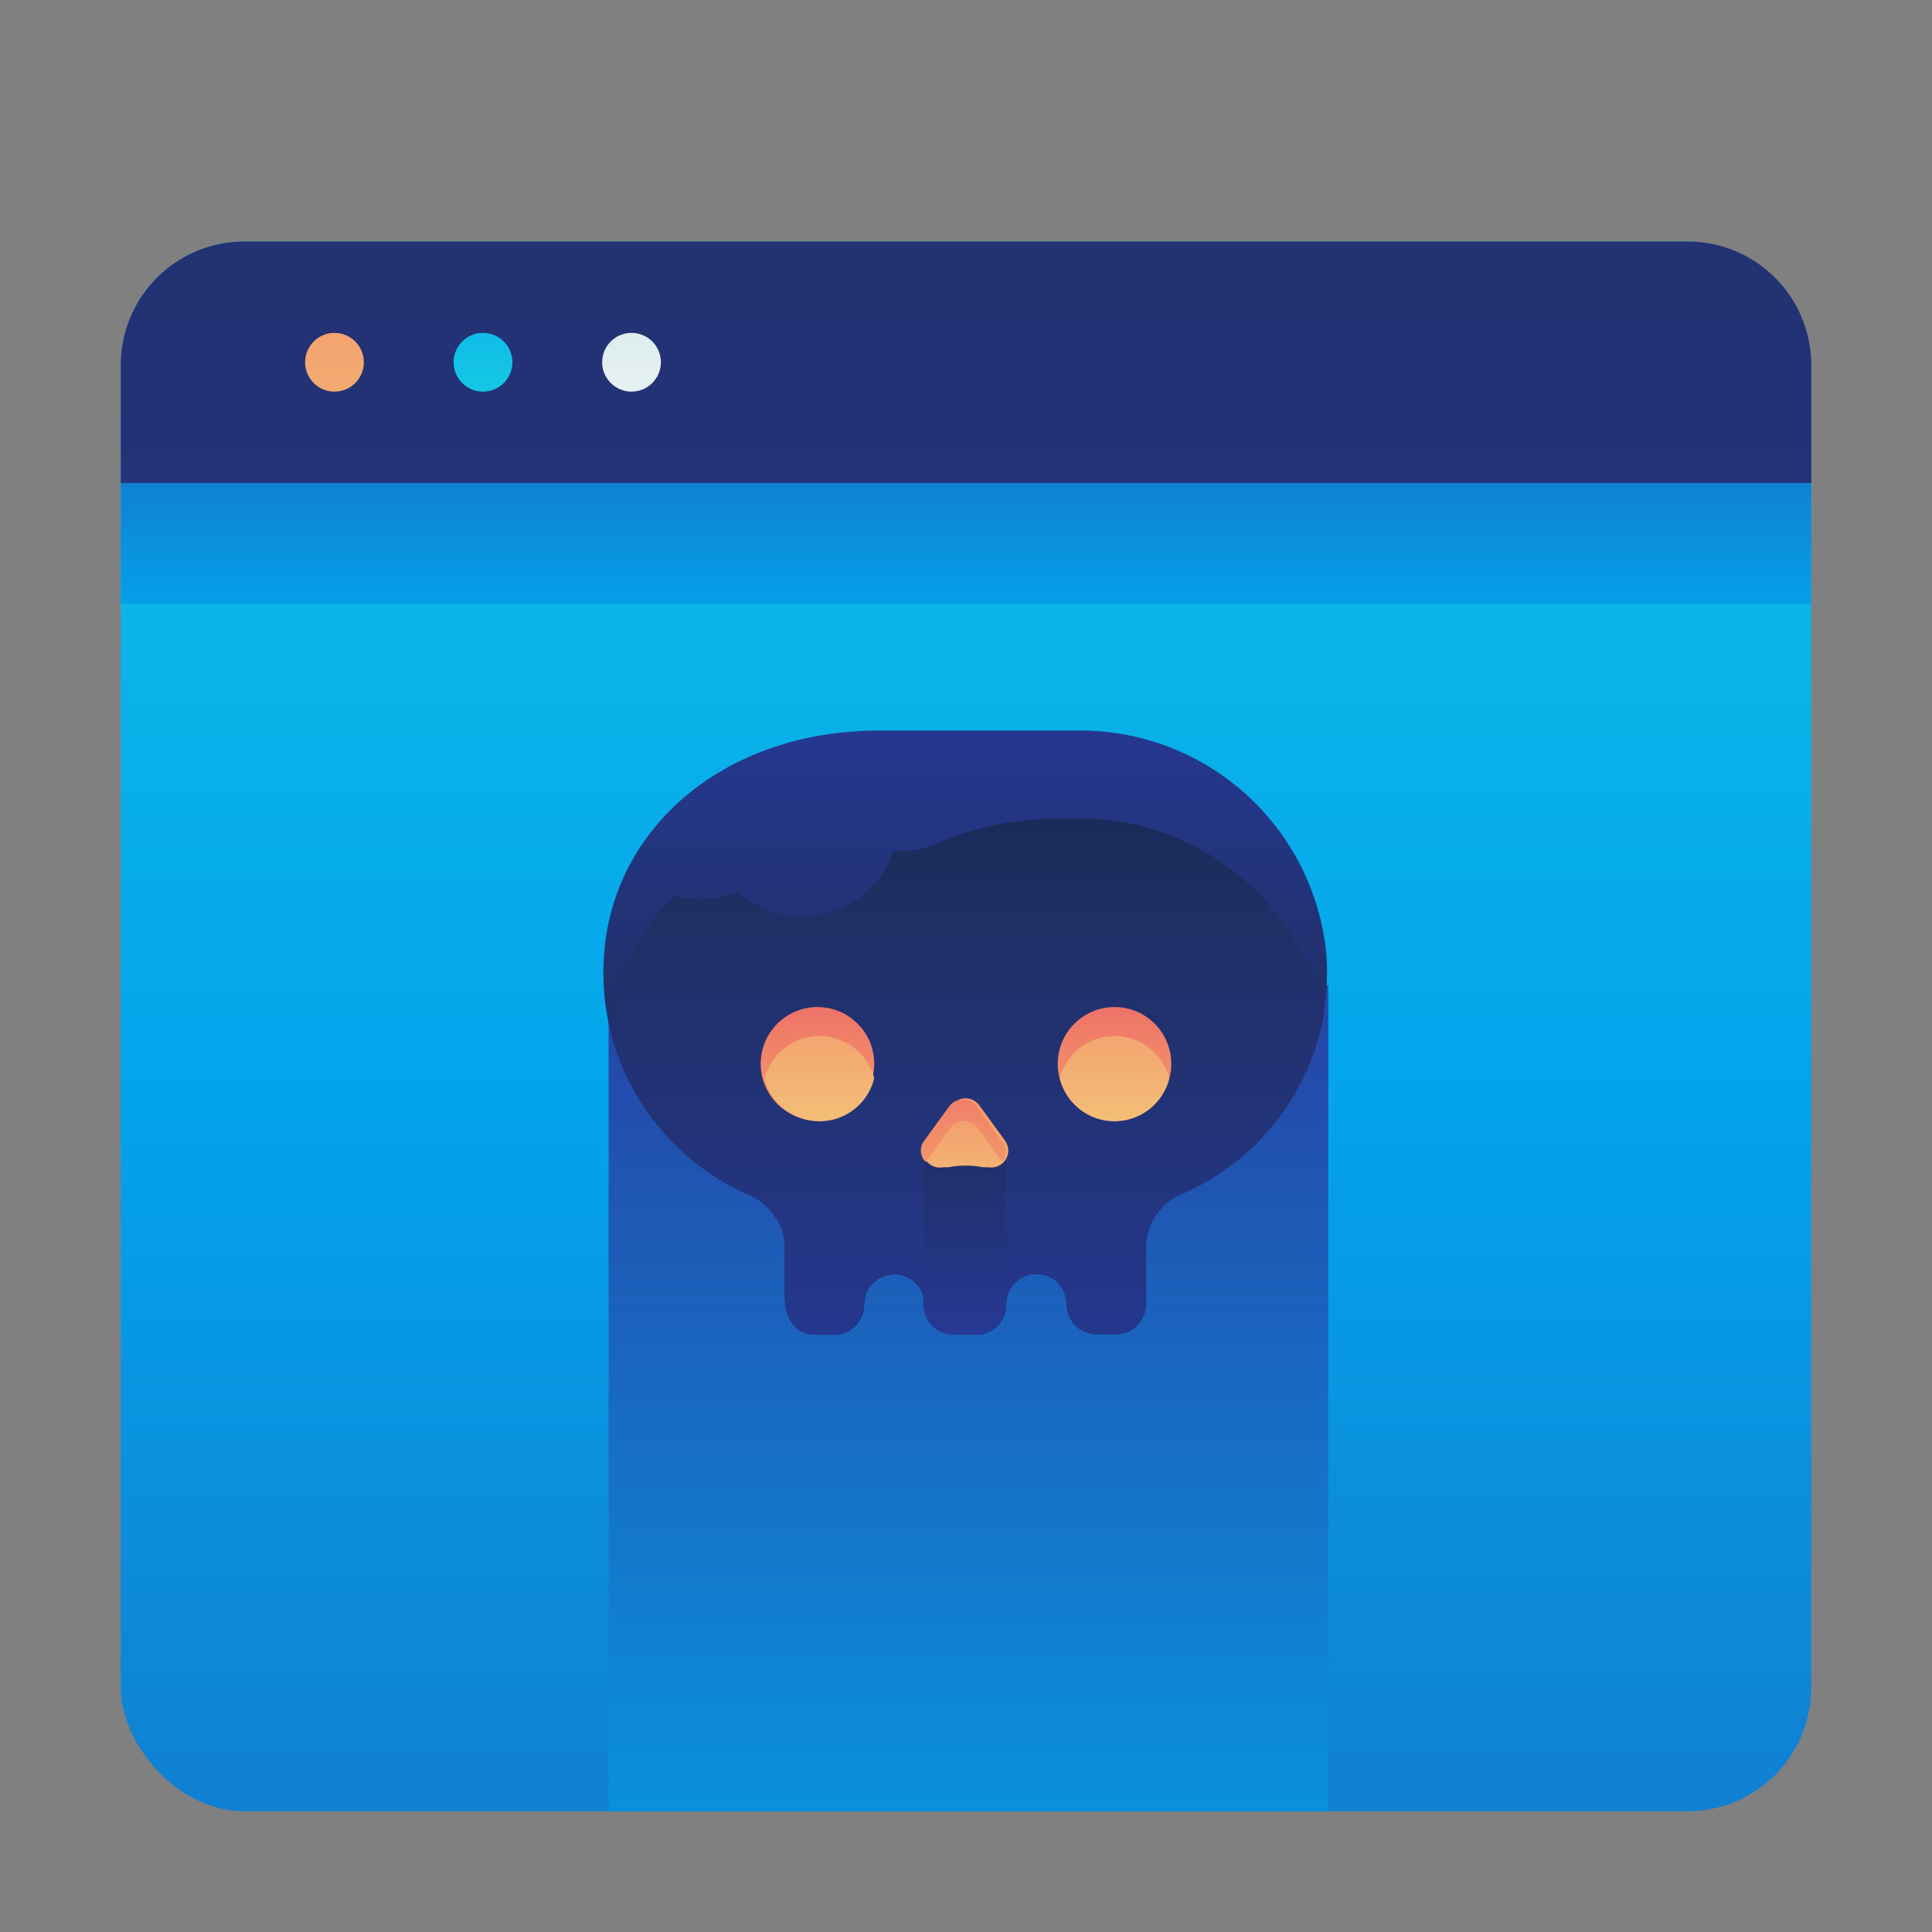 <svg id="ART" xmlns="http://www.w3.org/2000/svg" xmlns:xlink="http://www.w3.org/1999/xlink" viewBox="0 0 48 48"><rect x="0" y="0" width="48" height="48" fill="#808080" stroke="none"/><defs><style>.cls-1{fill:url(#linear-gradient);}.cls-2{fill:url(#linear-gradient-2);}.cls-3{fill:url(#linear-gradient-3);}.cls-4{fill:url(#linear-gradient-4);}.cls-5{fill:url(#linear-gradient-5);}.cls-6{fill:url(#linear-gradient-6);}.cls-7{fill:url(#linear-gradient-7);}.cls-8{fill:url(#linear-gradient-8);}.cls-9{fill:url(#linear-gradient-9);}.cls-10{fill:url(#linear-gradient-10);}.cls-11{fill:url(#linear-gradient-11);}.cls-12{fill:url(#linear-gradient-12);}.cls-13{fill:url(#linear-gradient-13);}.cls-14{fill:url(#linear-gradient-14);}.cls-15{fill:url(#linear-gradient-15);}.cls-16{fill:url(#linear-gradient-16);}</style><linearGradient id="linear-gradient" x1="24" y1="-22" x2="24" y2="72.58" gradientUnits="userSpaceOnUse"><stop offset="0" stop-color="#27e9de"/><stop offset="0.52" stop-color="#03a4ec"/><stop offset="1" stop-color="#2547a8"/></linearGradient><linearGradient id="linear-gradient-2" x1="24.06" y1="76.5" x2="24.06" y2="25.56" xlink:href="#linear-gradient"/><linearGradient id="linear-gradient-3" x1="24" y1="56.33" x2="24" y2="-61.87" gradientUnits="userSpaceOnUse"><stop offset="0" stop-color="#273a9b"/><stop offset="0.56" stop-color="#202f65"/><stop offset="1" stop-color="#021e2f"/></linearGradient><linearGradient id="linear-gradient-4" y1="25.5" x2="24" y2="6.16" xlink:href="#linear-gradient"/><linearGradient id="linear-gradient-5" x1="8.31" y1="14.31" x2="8.31" y2="-3.76" gradientUnits="userSpaceOnUse"><stop offset="0" stop-color="#f3c57a"/><stop offset="0.49" stop-color="#f39369"/><stop offset="1" stop-color="#e94867"/></linearGradient><linearGradient id="linear-gradient-6" x1="12" y1="14.31" x2="12" y2="-3.76" xlink:href="#linear-gradient"/><linearGradient id="linear-gradient-7" x1="15.69" y1="14.31" x2="15.69" y2="-3.76" gradientUnits="userSpaceOnUse"><stop offset="0" stop-color="#fff"/><stop offset="0.52" stop-color="#cce2e6"/><stop offset="1" stop-color="#8fa1bb"/></linearGradient><linearGradient id="linear-gradient-8" y1="16.11" x2="24" y2="33.58" xlink:href="#linear-gradient-3"/><linearGradient id="linear-gradient-9" y1="36.46" x2="24" y2="12.17" xlink:href="#linear-gradient-3"/><linearGradient id="linear-gradient-10" y1="33.78" x2="24" y2="24.14" xlink:href="#linear-gradient-3"/><linearGradient id="linear-gradient-11" x1="20.31" y1="31.57" x2="20.31" y2="22.36" xlink:href="#linear-gradient-5"/><linearGradient id="linear-gradient-12" x1="27.69" y1="31.57" x2="27.69" y2="22.36" xlink:href="#linear-gradient-5"/><linearGradient id="linear-gradient-13" x1="20.31" y1="28.4" x2="20.31" y2="19.73" xlink:href="#linear-gradient-5"/><linearGradient id="linear-gradient-14" x1="27.69" y1="28.4" x2="27.69" y2="19.73" xlink:href="#linear-gradient-5"/><linearGradient id="linear-gradient-15" x1="24" y1="30.15" x2="24" y2="23.9" xlink:href="#linear-gradient-5"/><linearGradient id="linear-gradient-16" x1="24" y1="33.28" x2="24" y2="23.72" xlink:href="#linear-gradient-5"/></defs><title>infected, webpage, website, browser, virus, lethal</title><rect class="cls-1" x="3" y="6" width="42" height="39" rx="3.07" ry="3.07"/><rect class="cls-2" x="15.12" y="24.48" width="17.88" height="20.52"/><path class="cls-3" d="M41.93,6H6.07A3.07,3.07,0,0,0,3,9.07V12H45V9.07A3.07,3.07,0,0,0,41.93,6Z"/><rect class="cls-4" x="3" y="12" width="42" height="3"/><circle class="cls-5" cx="8.31" cy="9" r="0.73"/><circle class="cls-6" cx="12" cy="9" r="0.73"/><circle class="cls-7" cx="15.69" cy="9" r="0.73"/><path class="cls-8" d="M26.79,18.15H21.85c-3.82,0-6.6,2.38-6.84,5.54a6,6,0,0,0,3.63,6A1.43,1.43,0,0,1,19.5,31v1.24c0,.59.34.92.75.92h.47a.75.75,0,0,0,.75-.75h0a.75.75,0,1,1,1.5,0h0a.75.75,0,0,0,.75.75h.56A.75.75,0,0,0,25,32.4h0a.75.75,0,1,1,1.5,0h0a.75.75,0,0,0,.75.75h.47a.75.75,0,0,0,.75-.75V31a1.43,1.43,0,0,1,.85-1.32,6,6,0,0,0,3.63-6A6.14,6.14,0,0,0,26.79,18.15Z"/><path class="cls-9" d="M29.4,29.65a6,6,0,0,0,3.49-4.44,6.18,6.18,0,0,0-6.09-4.87h-.27a7.54,7.54,0,0,0-3.19.59,2.34,2.34,0,0,1-1,.22h-.15a2.38,2.38,0,0,1-3.86,1,2.3,2.3,0,0,1-1.55.1,5.59,5.59,0,0,0-1.66,3.06,6,6,0,0,0,3.48,4.38A1.47,1.47,0,0,1,19.5,31v1.24c0,.59.34.92.75.92h.47a.75.75,0,0,0,.75-.75.75.75,0,1,1,1.5,0,.75.75,0,0,0,.75.75h.56A.75.75,0,0,0,25,32.4a.75.75,0,1,1,1.5,0,.75.75,0,0,0,.75.75h.47a.75.75,0,0,0,.75-.75V31A1.47,1.47,0,0,1,29.4,29.65Z"/><path class="cls-10" d="M22.94,32.27a.71.71,0,0,1,0,.14.75.75,0,0,0,.75.75h.56A.75.75,0,0,0,25,32.4a.71.71,0,0,1,0-.14V28.65H22.94Z"/><circle class="cls-11" cx="20.31" cy="26.43" r="1.41"/><circle class="cls-12" cx="27.69" cy="26.43" r="1.41"/><path class="cls-13" d="M20.31,25.74A1.41,1.41,0,0,0,19,26.79a1.4,1.4,0,0,0,2.72,0A1.41,1.41,0,0,0,20.31,25.74Z"/><path class="cls-14" d="M27.69,25.74a1.41,1.41,0,0,0-1.36,1.05,1.4,1.4,0,0,0,2.72,0A1.41,1.41,0,0,0,27.69,25.74Z"/><path class="cls-15" d="M24.56,29l-.14,0a2.24,2.24,0,0,0-.85,0l-.14,0a.42.42,0,0,1-.42-.66l.64-.88a.42.42,0,0,1,.68,0l.64.88A.42.42,0,0,1,24.56,29Z"/><path class="cls-16" d="M23,28.87l.61-.85a.42.42,0,0,1,.68,0l.61.85a.4.4,0,0,0,0-.5l-.64-.88a.42.42,0,0,0-.68,0l-.64.88A.4.4,0,0,0,23,28.87Z"/></svg>
